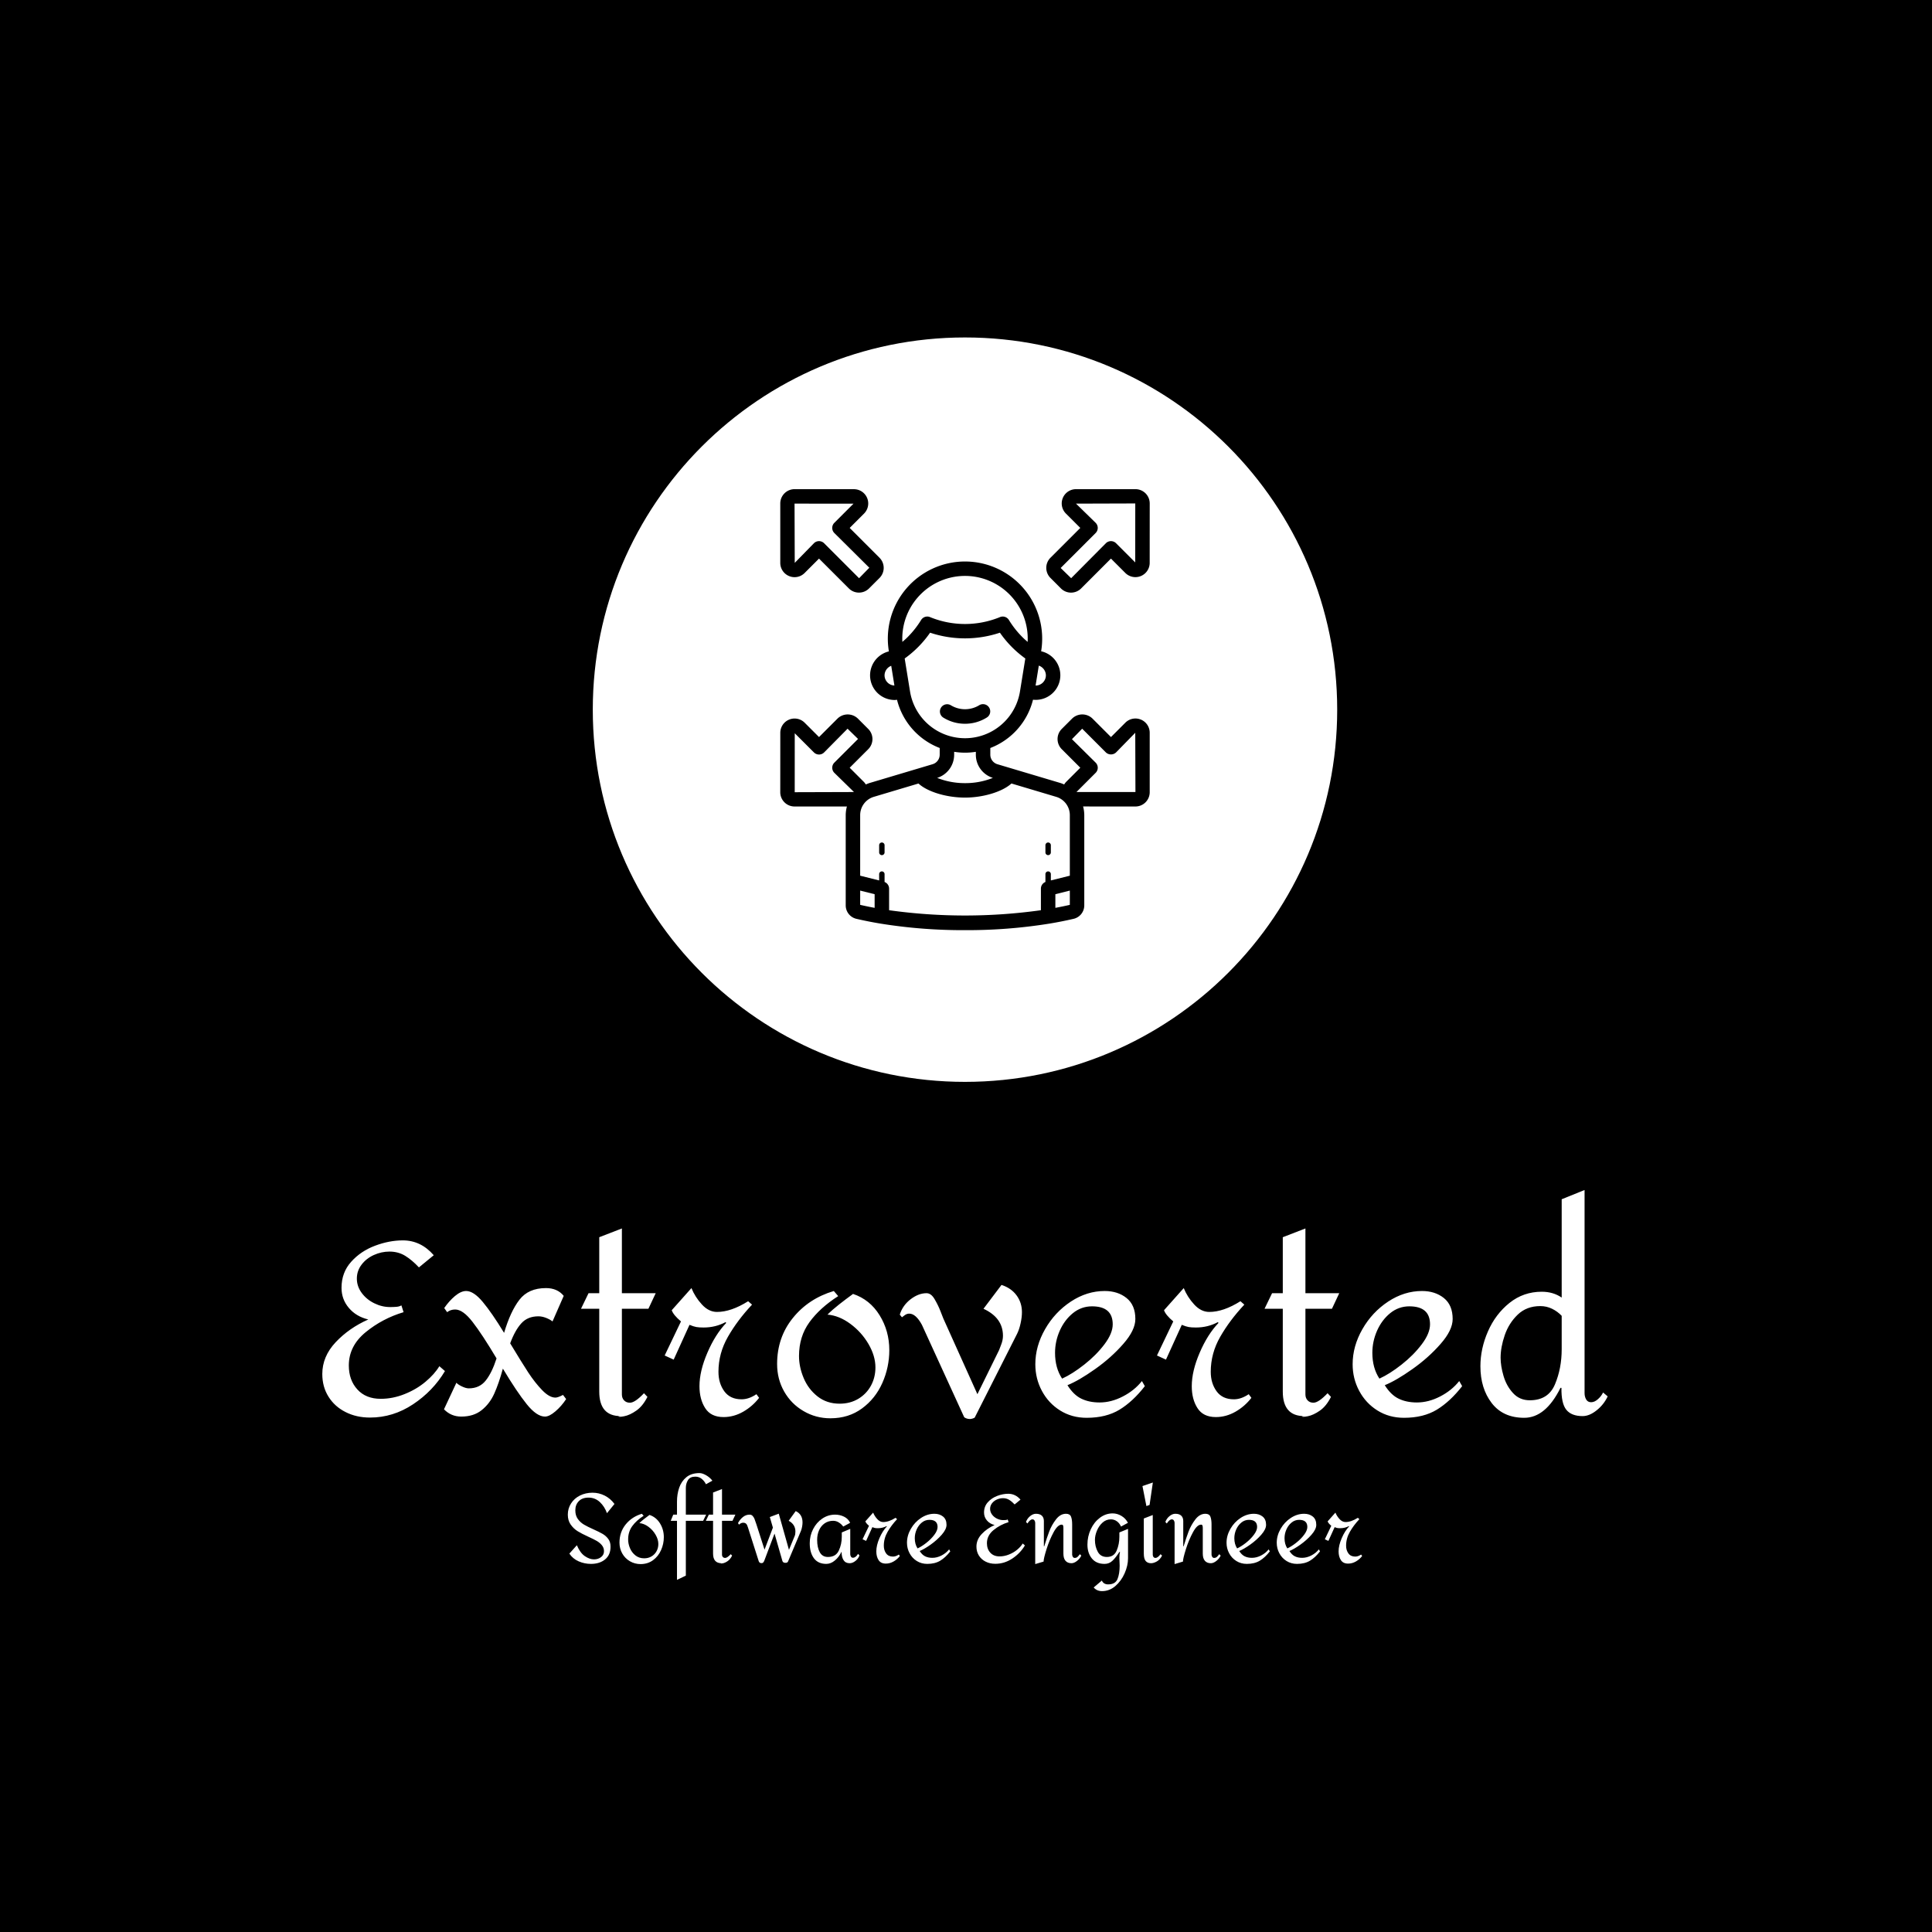 <svg xmlns="http://www.w3.org/2000/svg" version="1.1" xmlns:xlink="http://www.w3.org/1999/xlink" xmlns:svgjs="http://svgjs.dev/svgjs" width="1500" height="1500" viewBox="0 0 1500 1500"><rect width="1500" height="1500" fill="#000000"></rect><g transform="matrix(0.667,0,0,0.667,248.968,260.426)"><svg viewBox="0 0 254 248" data-background-color="#4ea9f3" preserveAspectRatio="xMidYMid meet" height="1464" width="1500" xmlns="http://www.w3.org/2000/svg" xmlns:xlink="http://www.w3.org/1999/xlink"><g id="tight-bounds" transform="matrix(1,0,0,1,0.262,0.4)"><svg viewBox="0 0 253.476 247.2" height="247.2" width="253.476"><g><svg viewBox="0 0 395.52 385.727" height="247.2" width="253.476"><g transform="matrix(1,0,0,1,0,262.312)"><svg viewBox="0 0 395.52 123.416" height="123.416" width="395.52"><g id="textblocktransform"><svg viewBox="0 0 395.52 123.416" height="123.416" width="395.52" id="textblock"><g><svg viewBox="0 0 395.52 70.463" height="70.463" width="395.52"><g transform="matrix(1,0,0,1,0,0)"><svg width="395.52" viewBox="1.5 -46.2 264.08 47.05" height="70.463" data-palette-color="#fcdb7c"><path d="M18.05-35.85Q21.75-35.85 24.4-32.8L24.4-32.8 21.35-30.3Q19.95-31.8 18.53-32.68 17.1-33.55 15.3-33.55L15.3-33.55Q13.65-33.55 12.1-32.85 10.55-32.15 9.58-30.88 8.6-29.6 8.6-28L8.6-28Q8.6-26.4 9.6-25.05 10.6-23.7 12.18-22.93 13.75-22.15 15.45-22.15L15.45-22.15Q16.1-22.15 16.73-22.2 17.35-22.25 17.75-22.5L17.75-22.5 18.2-21.1Q13.85-19.8 10.4-16.98 6.95-14.15 6.95-10.15L6.95-10.15Q6.95-7.15 8.7-5.23 10.45-3.3 13.5-3.3L13.5-3.3Q16-3.3 18.43-4.28 20.85-5.25 22.7-6.8 24.55-8.35 25.55-10L25.55-10 26.7-9Q24.25-4.9 20.15-2.18 16.05 0.55 11.3 0.55L11.3 0.55Q8.5 0.55 6.28-0.58 4.05-1.7 2.78-3.73 1.5-5.75 1.5-8.4L1.5-8.4Q1.5-12 4.25-14.93 7-17.85 10.95-19.6L10.95-19.6Q8.45-20.2 6.95-21.98 5.45-23.75 5.45-26.1L5.45-26.1Q5.45-29.25 7.43-31.45 9.4-33.65 12.33-34.75 15.25-35.85 18.05-35.85L18.05-35.85ZM50.95-4.1L51.6-3.25Q50.65-1.8 49.4-0.73 48.15 0.35 47.25 0.35L47.25 0.35Q45.55 0.35 43.5-2.2 41.45-4.75 38.6-9.5L38.6-9.5Q37.75-6.4 36.82-4.35 35.9-2.3 34.25-0.98 32.6 0.35 30.05 0.35L30.05 0.35Q27.95 0.35 26.5-1.15L26.5-1.15 29.05-6.6Q29.35-6.25 30.17-5.85 31-5.45 31.6-5.45L31.6-5.45Q33.8-5.45 35.07-7.05 36.35-8.65 37.3-11.6L37.3-11.6Q34.35-16.55 32.37-19.1 30.4-21.65 28.8-21.65L28.8-21.65Q27.85-21.65 27.15-21.1L27.15-21.1 26.55-21.95Q27.55-23.4 28.77-24.43 30-25.45 31.05-25.45L31.05-25.45Q32.6-25.45 34.47-23.2 36.35-20.95 38.85-16.85L38.85-16.85Q40.15-21.25 42-23.65 43.85-26.05 47.45-26.05L47.45-26.05Q49.8-26.05 51.1-24.45L51.1-24.45 48.8-19.2Q48.3-19.6 47.47-19.93 46.65-20.25 45.9-20.25L45.9-20.25Q43.7-20.25 42.4-18.82 41.1-17.4 40.1-14.7L40.1-14.7Q42.45-10.8 43.82-8.7 45.2-6.6 46.67-5.08 48.15-3.55 49.4-3.55L49.4-3.55Q49.9-3.55 50.95-4.1L50.95-4.1ZM63.05-38.3L63.05-25 70-25 68.5-21.8 63.05-21.8 63.05-4.2Q63.05-3.45 63.5-2.98 63.95-2.5 64.7-2.5L64.7-2.5Q65.75-2.5 67.59-4.45L67.59-4.45 68.3-3.7Q67.34-1.8 66.02-0.88 64.7 0.05 63.52 0.28 62.35 0.5 62.35 0.3L62.35 0.3Q62.4 0.3 62.5 0.28 62.6 0.25 62.8 0.25L62.8 0.25Q58.4 0.25 58.4-4.8L58.4-4.8 58.4-21.8 54.65-21.8 56.2-25 58.4-25 58.4-36.5 63.05-38.3ZM84.49-18.9Q82.24-16.55 80.62-12.78 78.99-9 78.99-5.9L78.99-5.9Q78.99-3.2 80.17-1.38 81.34 0.45 83.94 0.45L83.94 0.45Q86.04 0.45 87.97-0.65 89.89-1.75 91.24-3.5L91.24-3.5 90.69-4.25Q89.14-3.2 87.64-3.2L87.64-3.2Q85.29-3.2 84.09-4.85 82.89-6.5 82.89-8.85L82.89-8.85Q82.89-12.65 84.84-16.05 86.79-19.45 89.79-22.65L89.79-22.65 88.99-23.35Q85.49-21.15 82.59-21.15L82.59-21.15Q80.89-21.15 79.49-22.68 78.09-24.2 77.34-26.05L77.34-26.05 73.29-21.5Q73.64-20.5 75.19-19.2L75.19-19.2 71.84-12.2 73.69-11.35 76.94-18.5Q77.79-18.15 78.34-18.05 78.89-17.95 79.84-17.95L79.84-17.95Q82.29-17.95 84.34-19.05L84.34-19.05 84.49-18.9ZM106.59-25.45L107.49-24.4Q103.74-22 101.59-19.05 99.44-16.1 99.44-12.1L99.44-12.1Q99.44-9.85 100.39-7.58 101.34-5.3 103.24-3.8 105.14-2.3 107.79-2.3L107.79-2.3Q109.94-2.3 111.62-3.3 113.29-4.3 114.22-6 115.14-7.7 115.14-9.75L115.14-9.75Q115.14-12.1 113.72-14.55 112.29-17 109.99-18.7 107.69-20.4 105.29-20.6L105.29-20.6Q106.29-21.6 107.69-22.7 109.09-23.8 110.54-24.85L110.54-24.85Q113.99-23.7 115.99-20.48 117.99-17.25 117.99-13.3L117.99-13.3Q117.99-9.8 116.57-6.58 115.14-3.35 112.39-1.33 109.64 0.7 105.89 0.7L105.89 0.7Q102.89 0.7 100.37-0.78 97.84-2.25 96.39-4.8 94.94-7.35 94.94-10.45L94.94-10.45Q94.94-15.9 98.17-19.9 101.39-23.9 106.59-25.45L106.59-25.45ZM141.04-26.7Q143.04-26.05 144.14-24.55 145.24-23.05 145.24-21.1L145.24-21.1Q145.24-20.05 144.96-18.8 144.69-17.55 144.24-16.65L144.24-16.65 135.54 0.55Q135.44 0.65 135.11 0.75 134.79 0.85 134.54 0.85L134.54 0.85Q134.14 0.85 133.76 0.7 133.39 0.55 133.34 0.4L133.34 0.4 124.69-18.5Q123.44-20.8 122.09-20.8L122.09-20.8Q121.59-20.8 121.16-20.48 120.74-20.15 120.59-20.05L120.59-20.05 120.14-20.6Q120.74-22.5 122.36-23.75 123.99-25 125.64-25L125.64-25Q126.59-25 127.31-23.75 128.04-22.5 128.49-21.33 128.94-20.15 129.09-19.8L129.09-19.8 136.09-4.25 140.54-13.3Q140.59-13.45 140.96-14.4 141.34-15.35 141.34-16.25L141.34-16.25Q141.34-19.95 137.34-21.8L137.34-21.8 141.04-26.7ZM162.24-25.45Q164.94-25.45 166.74-24 168.54-22.55 168.54-19.7L168.54-19.7Q168.54-17.4 166.06-14.58 163.59-11.75 160.26-9.4 156.94-7.05 154.59-6.1L154.59-6.1Q155.84-4.1 157.44-3.33 159.04-2.55 161.19-2.55L161.19-2.55Q163.59-2.55 165.96-3.78 168.34-5 169.89-6.95L169.89-6.95 170.49-5.9Q168.04-2.75 165.29-1.07 162.54 0.6 158.54 0.6L158.54 0.6Q155.49 0.6 153.09-0.9 150.69-2.4 149.34-4.93 147.99-7.45 147.99-10.4L147.99-10.4Q147.99-14.1 149.99-17.6 151.99-21.1 155.29-23.28 158.59-25.45 162.24-25.45L162.24-25.45ZM159.64-22.3Q157.44-22.3 155.71-20.9 153.99-19.5 153.01-17.3 152.04-15.1 152.04-12.75L152.04-12.75Q152.04-9.65 153.49-7.45L153.49-7.45Q155.59-8.4 158.04-10.33 160.49-12.25 162.19-14.5 163.89-16.75 163.89-18.6L163.89-18.6Q163.89-22.3 159.64-22.3L159.64-22.3ZM185.63-18.9Q183.38-16.55 181.76-12.78 180.13-9 180.13-5.9L180.13-5.9Q180.13-3.2 181.31-1.38 182.48 0.45 185.08 0.45L185.08 0.45Q187.18 0.45 189.11-0.65 191.03-1.75 192.38-3.5L192.38-3.5 191.83-4.25Q190.28-3.2 188.78-3.2L188.78-3.2Q186.43-3.2 185.23-4.85 184.03-6.5 184.03-8.85L184.03-8.85Q184.03-12.65 185.98-16.05 187.93-19.45 190.93-22.65L190.93-22.65 190.13-23.35Q186.63-21.15 183.73-21.15L183.73-21.15Q182.03-21.15 180.63-22.68 179.23-24.2 178.48-26.05L178.48-26.05 174.43-21.5Q174.78-20.5 176.33-19.2L176.33-19.2 172.98-12.2 174.83-11.35 178.08-18.5Q178.93-18.15 179.48-18.05 180.03-17.95 180.98-17.95L180.98-17.95Q183.43-17.95 185.48-19.05L185.48-19.05 185.63-18.9ZM203.48-38.3L203.48-25 210.43-25 208.93-21.8 203.48-21.8 203.48-4.2Q203.48-3.45 203.93-2.98 204.38-2.5 205.13-2.5L205.13-2.5Q206.18-2.5 208.03-4.45L208.03-4.45 208.73-3.7Q207.78-1.8 206.46-0.88 205.13 0.05 203.96 0.28 202.78 0.5 202.78 0.3L202.78 0.3Q202.83 0.3 202.93 0.28 203.03 0.25 203.23 0.25L203.23 0.25Q198.83 0.25 198.83-4.8L198.83-4.8 198.83-21.8 195.08-21.8 196.63-25 198.83-25 198.83-36.5 203.48-38.3ZM227.43-25.45Q230.13-25.45 231.93-24 233.73-22.55 233.73-19.7L233.73-19.7Q233.73-17.4 231.25-14.58 228.78-11.75 225.45-9.4 222.13-7.05 219.78-6.1L219.78-6.1Q221.03-4.1 222.63-3.33 224.23-2.55 226.38-2.55L226.38-2.55Q228.78-2.55 231.15-3.78 233.53-5 235.08-6.95L235.08-6.95 235.68-5.9Q233.23-2.75 230.48-1.07 227.73 0.6 223.73 0.6L223.73 0.6Q220.68 0.6 218.28-0.9 215.88-2.4 214.53-4.93 213.18-7.45 213.18-10.4L213.18-10.4Q213.18-14.1 215.18-17.6 217.18-21.1 220.48-23.28 223.78-25.45 227.43-25.45L227.43-25.45ZM224.83-22.3Q222.63-22.3 220.9-20.9 219.18-19.5 218.2-17.3 217.23-15.1 217.23-12.75L217.23-12.75Q217.23-9.65 218.68-7.45L218.68-7.45Q220.78-8.4 223.23-10.33 225.68-12.25 227.38-14.5 229.08-16.75 229.08-18.6L229.08-18.6Q229.08-22.3 224.83-22.3L224.83-22.3ZM260.83-46.2L260.83-4.45Q260.83-3.75 261.15-3.18 261.48-2.6 262.18-2.6L262.18-2.6Q262.88-2.6 263.58-3.23 264.28-3.85 264.63-4.6L264.63-4.6 265.58-3.8Q264.78-2.1 263.3-0.93 261.83 0.25 260.43 0.25L260.43 0.25Q258.13 0.25 257.08-1.05 256.03-2.35 256.08-5.55L256.08-5.55 255.88-5.55Q252.83 0.6 248.43 0.6L248.43 0.6Q244.08 0.6 241.75-2.43 239.43-5.45 239.43-10L239.43-10Q239.43-13.6 240.98-17.15 242.53-20.7 245.4-23 248.28-25.3 252.03-25.3L252.03-25.3Q254.38-25.3 256.13-24.1L256.13-24.1 256.13-44.3 260.83-46.2ZM251.73-22.35Q248.93-22.35 247.1-20.6 245.28-18.85 244.43-16.38 243.58-13.9 243.58-11.75L243.58-11.75Q243.58-10.05 244.18-8 244.78-5.95 246.13-4.48 247.48-3 249.58-3L249.58-3Q253.38-3 254.75-6.28 256.13-9.55 256.13-13.5L256.13-13.5 256.13-20.35Q255.28-21.25 254.15-21.8 253.03-22.35 251.73-22.35L251.73-22.35Z" opacity="1" transform="matrix(1,0,0,1,0,0)" fill="#ffffff" class="wordmark-text-0" data-fill-palette-color="primary" id="text-0"></path></svg></g></svg></g><g transform="matrix(1,0,0,1,75.544,87.097)"><svg viewBox="0 0 244.431 36.318" height="36.318" width="244.431"><g transform="matrix(1,0,0,1,0,0)"><svg width="244.431" viewBox="2.25 -46.6 412.86 61.35" height="36.318" data-palette-color="#fcdb7c"><path d="M15.1-36.4Q18.45-36.4 21.45-34.88 24.45-33.35 26.5-30.55L26.5-30.55 22.6-25.75Q21.35-29.25 18.88-31.55 16.4-33.85 13-33.85L13-33.85Q9.75-33.85 7.95-32 6.15-30.15 6.15-27.25L6.15-27.25Q6.15-24.55 7.45-22.75 8.75-20.95 10.6-19.85 12.45-18.75 15.6-17.35L15.6-17.35Q18.6-16 20.33-15 22.05-14 23.25-12.4 24.45-10.8 24.45-8.45L24.45-8.45Q24.5-4.1 21.65-1.75 18.8 0.6 14.25 0.6L14.25 0.6Q10.9 0.6 7.88-0.73 4.85-2.05 3.05-4.75L3.05-4.75 6.95-9.1Q8.65-5.1 11.1-3.43 13.55-1.75 15.85-1.75L15.85-1.75Q18-1.75 19.53-2.93 21.05-4.1 21.05-6L21.05-6Q21.05-7.75 19.98-9.08 18.9-10.4 17.3-11.33 15.7-12.25 12.95-13.5L12.95-13.5Q9.45-15.1 7.35-16.4 5.25-17.7 3.75-19.83 2.25-21.95 2.25-25L2.25-25Q2.25-28.2 3.93-30.83 5.6-33.45 8.55-34.93 11.5-36.4 15.1-36.4L15.1-36.4ZM40.75-25.45L41.65-24.4Q37.9-22 35.75-19.05 33.6-16.1 33.6-12.1L33.6-12.1Q33.6-9.85 34.55-7.58 35.5-5.3 37.4-3.8 39.3-2.3 41.95-2.3L41.95-2.3Q44.1-2.3 45.77-3.3 47.45-4.3 48.37-6 49.3-7.7 49.3-9.75L49.3-9.75Q49.3-12.1 47.87-14.55 46.45-17 44.15-18.7 41.85-20.4 39.45-20.6L39.45-20.6Q40.45-21.6 41.85-22.7 43.25-23.8 44.7-24.85L44.7-24.85Q48.15-23.7 50.15-20.48 52.15-17.25 52.15-13.3L52.15-13.3Q52.15-9.8 50.72-6.58 49.3-3.35 46.55-1.33 43.8 0.7 40.05 0.7L40.05 0.7Q37.05 0.7 34.52-0.78 32-2.25 30.55-4.8 29.1-7.35 29.1-10.45L29.1-10.45Q29.1-15.9 32.32-19.9 35.55-23.9 40.75-25.45L40.75-25.45ZM70.69-46.6Q72.14-46.6 74.12-45.48 76.09-44.35 77.39-42.65L77.39-42.65 74.05-40.8Q73.25-42.45 71.84-43.6 70.44-44.75 68.5-44.75L68.5-44.75Q65.84-44.75 64.72-42.98 63.59-41.2 63.59-38.85L63.59-38.85 63.59-25 74.14-25 72.59-21.8 63.59-21.8 63.59 6.7 58.99 8.9 58.99-21.8 55.74-21.8 57.05-25 58.99-25 58.99-31.75Q58.99-35.65 60.14-39 61.3-42.35 63.89-44.48 66.5-46.6 70.69-46.6L70.69-46.6ZM82.39-38.3L82.39-25 89.34-25 87.84-21.8 82.39-21.8 82.39-4.2Q82.39-3.45 82.84-2.98 83.29-2.5 84.04-2.5L84.04-2.5Q85.09-2.5 86.94-4.45L86.94-4.45 87.64-3.7Q86.69-1.8 85.37-0.88 84.04 0.05 82.87 0.28 81.69 0.5 81.69 0.3L81.69 0.3Q81.74 0.3 81.84 0.28 81.94 0.25 82.14 0.25L82.14 0.25Q77.74 0.25 77.74-4.8L77.74-4.8 77.74-21.8 73.99-21.8 75.54-25 77.74-25 77.74-36.5 82.39-38.3ZM120.69-26.85Q124.24-25.2 124.24-20.95L124.24-20.95Q124.24-19.95 124.02-18.73 123.79-17.5 123.44-16.6L123.44-16.6 116.79-0.85Q116.54 0.05 115.39 0.05L115.39 0.05Q114.09 0.05 113.79-0.9L113.79-0.9 109.69-15.15 104.34-1Q104.04-0.35 103.77-0.08 103.49 0.2 102.89 0.2L102.89 0.2Q102.29 0.2 101.99-0.05 101.69-0.3 101.49-0.75L101.49-0.75 95.89-18.3Q95.49-19.7 94.94-20.25 94.39-20.8 93.39-20.8L93.39-20.8Q92.24-20.8 91.24-19.8L91.24-19.8 90.69-20.6Q91.79-22.6 93.32-23.8 94.84-25 96.74-25L96.74-25Q97.69-25 98.29-24.35 98.89-23.7 99.24-22.88 99.59-22.05 100.24-20.05L100.24-20.05 104.49-6.8 108.84-18.25 107.24-23.75 111.89-25.5 117.19-6.7 120.14-13.85Q120.54-14.65 120.54-16.25L120.54-16.25Q120.54-18.1 119.62-19.53 118.69-20.95 117.04-21.8L117.04-21.8 120.69-26.85ZM141.19-25Q143.64-25 145.81-23.95 147.99-22.9 148.99-20.75L148.99-20.75 145.39-18.8Q144.59-19.95 143.19-20.88 141.79-21.8 140.19-21.8L140.19-21.8Q137.64-21.8 135.74-20.48 133.84-19.15 132.84-16.9 131.84-14.65 131.84-11.9L131.84-11.9Q131.84-7.95 133.19-5.48 134.54-3 137.44-3L137.44-3Q141.54-3 143.09-6.3 144.64-9.6 144.64-13.5L144.64-13.5 144.64-15.75 149.04-17.6 149.04-4.45Q149.04-3.8 149.39-3.2 149.74-2.6 150.44-2.6L150.44-2.6Q151.89-2.6 153.09-4.6L153.09-4.6 153.84-3.8Q153.24-2.1 151.74-0.93 150.24 0.25 148.74 0.25L148.74 0.25Q146.59 0.25 145.56-1.35 144.54-2.95 144.54-5.6L144.54-5.6 144.44-5.6Q143.19-2.95 141.06-1.18 138.94 0.6 136.59 0.6L136.59 0.6Q132.34 0.6 130.16-2.33 127.99-5.25 127.99-10.15L127.99-10.15Q127.99-14.05 129.74-17.48 131.49-20.9 134.51-22.95 137.54-25 141.19-25L141.19-25ZM168.09-18.9Q165.84-16.55 164.21-12.78 162.59-9 162.59-5.9L162.59-5.9Q162.59-3.2 163.76-1.38 164.94 0.45 167.54 0.45L167.54 0.45Q169.64 0.45 171.56-0.65 173.49-1.75 174.84-3.5L174.84-3.5 174.29-4.25Q172.74-3.2 171.24-3.2L171.24-3.2Q168.89-3.2 167.69-4.85 166.49-6.5 166.49-8.85L166.49-8.85Q166.49-12.65 168.44-16.05 170.39-19.45 173.39-22.65L173.39-22.65 172.59-23.35Q169.09-21.15 166.19-21.15L166.19-21.15Q164.49-21.15 163.09-22.68 161.69-24.2 160.94-26.05L160.94-26.05 156.89-21.5Q157.24-20.5 158.79-19.2L158.79-19.2 155.44-12.2 157.29-11.35 160.54-18.5Q161.39-18.15 161.94-18.05 162.49-17.95 163.44-17.95L163.44-17.95Q165.89-17.95 167.94-19.05L167.94-19.05 168.09-18.9ZM192.78-25.45Q195.48-25.45 197.28-24 199.08-22.55 199.08-19.7L199.08-19.7Q199.08-17.4 196.61-14.58 194.13-11.75 190.81-9.4 187.48-7.05 185.13-6.1L185.13-6.1Q186.38-4.1 187.98-3.33 189.58-2.55 191.73-2.55L191.73-2.55Q194.13-2.55 196.51-3.78 198.88-5 200.43-6.95L200.43-6.95 201.03-5.9Q198.58-2.75 195.83-1.07 193.08 0.6 189.08 0.6L189.08 0.6Q186.03 0.6 183.63-0.9 181.23-2.4 179.88-4.93 178.53-7.45 178.53-10.4L178.53-10.4Q178.53-14.1 180.53-17.6 182.53-21.1 185.83-23.28 189.13-25.45 192.78-25.45L192.78-25.45ZM190.18-22.3Q187.98-22.3 186.26-20.9 184.53-19.5 183.56-17.3 182.58-15.1 182.58-12.75L182.58-12.75Q182.58-9.65 184.03-7.45L184.03-7.45Q186.13-8.4 188.58-10.33 191.03-12.25 192.73-14.5 194.43-16.75 194.43-18.6L194.43-18.6Q194.43-22.3 190.18-22.3L190.18-22.3ZM231.18-35.85Q234.88-35.85 237.53-32.8L237.53-32.8 234.48-30.3Q233.08-31.8 231.65-32.68 230.23-33.55 228.43-33.55L228.43-33.55Q226.78-33.55 225.23-32.85 223.68-32.15 222.7-30.88 221.73-29.6 221.73-28L221.73-28Q221.73-26.4 222.73-25.05 223.73-23.7 225.3-22.93 226.88-22.15 228.58-22.15L228.58-22.15Q229.23-22.15 229.85-22.2 230.48-22.25 230.88-22.5L230.88-22.5 231.33-21.1Q226.98-19.8 223.53-16.98 220.08-14.15 220.08-10.15L220.08-10.15Q220.08-7.15 221.83-5.23 223.58-3.3 226.63-3.3L226.63-3.3Q229.13-3.3 231.55-4.28 233.98-5.25 235.83-6.8 237.68-8.35 238.68-10L238.68-10 239.83-9Q237.38-4.9 233.28-2.18 229.18 0.55 224.43 0.55L224.43 0.55Q221.63 0.55 219.4-0.58 217.18-1.7 215.9-3.73 214.63-5.75 214.63-8.4L214.63-8.4Q214.63-12 217.38-14.93 220.13-17.85 224.08-19.6L224.08-19.6Q221.58-20.2 220.08-21.98 218.58-23.75 218.58-26.1L218.58-26.1Q218.58-29.25 220.55-31.45 222.53-33.65 225.45-34.75 228.38-35.85 231.18-35.85L231.18-35.85ZM261.18-25.45Q263.18-25.45 263.78-23.98 264.38-22.5 264.38-19.9L264.38-19.9 264.38-18.35 264.38-4.2Q264.38-3.65 264.73-3.08 265.08-2.5 265.73-2.5L265.73-2.5Q266.58-2.5 267.18-3.05 267.78-3.6 268.38-4.45L268.38-4.45 269.13-3.7Q268.38-2.1 266.88-0.93 265.38 0.25 264.03 0.25L264.03 0.25Q262.03 0.25 260.93-1 259.83-2.25 259.83-4.8L259.83-4.8 259.83-18.05Q259.83-18.8 259.68-19.3 259.53-19.8 258.93-19.8L258.93-19.8Q256.88-19.8 254.73-15.85 252.58-11.9 251.05-7.03 249.53-2.15 249.53-0.6L249.53-0.6 245.18 0.7 245.18-20.7Q245.18-21.4 244.8-21.98 244.43-22.55 243.73-22.55L243.73-22.55Q242.53-22.55 241.13-20.4L241.13-20.4 240.38-21.2Q241.03-23 242.53-24.23 244.03-25.45 245.53-25.45L245.53-25.45Q247.63-25.45 248.65-24.45 249.68-23.45 249.68-21.7L249.68-21.7 249.68-8.55 249.88-8.55Q251.23-13 252.48-16.3 253.73-19.6 255.98-22.53 258.23-25.45 261.18-25.45L261.18-25.45ZM285.42-25.65Q287.82-25.65 290.02-24.33 292.22-23 293.37-20.75L293.37-20.75 289.77-18.8Q289.02-20.55 287.62-21.55 286.22-22.55 284.52-22.55L284.52-22.55Q282.02-22.55 280.15-20.85 278.27-19.15 277.25-16.65 276.22-14.15 276.22-11.9L276.22-11.9Q276.22-8.4 277.7-5.7 279.17-3 282.42-3L282.42-3Q286.12-3 287.52-6.33 288.92-9.65 288.92-13.5L288.92-13.5 288.92-15.75 293.42-17.6 293.42-2.3Q293.42 1.45 291.67 5.45 289.92 9.45 286.85 12.1 283.77 14.75 279.92 14.75L279.92 14.75Q277.17 14.75 275.57 12.85L275.57 12.85 279.82 9.25Q280.17 10.15 281 10.7 281.82 11.25 283.07 11.25L283.07 11.25Q286.82 11.25 287.95 8.47 289.07 5.7 289.07 1.5L289.07 1.5 288.92-2.6Q288.92-4.45 289.27-5.6L289.27-5.6 288.92-5.6Q287.07-2.7 285.35-1.05 283.62 0.6 281.22 0.6L281.22 0.6Q276.92 0.6 274.62-2.23 272.32-5.05 272.32-9.4L272.32-9.4Q272.32-13.65 274.05-17.38 275.77-21.1 278.8-23.38 281.82-25.65 285.42-25.65L285.42-25.65ZM306.32-41.7L304.62-30.05 302.97-29.45 300.92-39.85 306.32-41.7ZM306.27-24.8L306.27-4.2Q306.27-3.45 306.65-2.98 307.02-2.5 307.72-2.5L307.72-2.5Q308.27-2.5 308.94-3 309.62-3.5 310.32-4.45L310.32-4.45 311.12-3.7Q309.97-1.55 308.35-0.65 306.72 0.25 305.37 0.25L305.37 0.25Q303.57 0.25 302.6-0.9 301.62-2.05 301.62-4.8L301.62-4.8 301.62-23 306.27-24.8ZM333.62-25.45Q335.62-25.45 336.22-23.98 336.82-22.5 336.82-19.9L336.82-19.9 336.82-18.35 336.82-4.2Q336.82-3.65 337.17-3.08 337.52-2.5 338.17-2.5L338.17-2.5Q339.02-2.5 339.62-3.05 340.22-3.6 340.82-4.45L340.82-4.45 341.57-3.7Q340.82-2.1 339.32-0.93 337.82 0.25 336.47 0.25L336.47 0.25Q334.47 0.25 333.37-1 332.27-2.25 332.27-4.8L332.27-4.8 332.27-18.05Q332.27-18.8 332.12-19.3 331.97-19.8 331.37-19.8L331.37-19.8Q329.32-19.8 327.17-15.85 325.02-11.9 323.49-7.03 321.97-2.15 321.97-0.6L321.97-0.6 317.62 0.7 317.62-20.7Q317.62-21.4 317.24-21.98 316.87-22.55 316.17-22.55L316.17-22.55Q314.97-22.55 313.57-20.4L313.57-20.4 312.82-21.2Q313.47-23 314.97-24.23 316.47-25.45 317.97-25.45L317.97-25.45Q320.07-25.45 321.09-24.45 322.12-23.45 322.12-21.7L322.12-21.7 322.12-8.55 322.32-8.55Q323.67-13 324.92-16.3 326.17-19.6 328.42-22.53 330.67-25.45 333.62-25.45L333.62-25.45ZM358.87-25.45Q361.56-25.45 363.37-24 365.17-22.55 365.17-19.7L365.17-19.7Q365.17-17.4 362.69-14.58 360.22-11.75 356.89-9.4 353.56-7.05 351.22-6.1L351.22-6.1Q352.47-4.1 354.06-3.33 355.67-2.55 357.81-2.55L357.81-2.55Q360.22-2.55 362.59-3.78 364.97-5 366.51-6.95L366.51-6.95 367.12-5.9Q364.67-2.75 361.92-1.07 359.17 0.6 355.17 0.6L355.17 0.6Q352.12 0.6 349.72-0.9 347.31-2.4 345.97-4.93 344.62-7.45 344.62-10.4L344.62-10.4Q344.62-14.1 346.62-17.6 348.62-21.1 351.92-23.28 355.22-25.45 358.87-25.45L358.87-25.45ZM356.26-22.3Q354.06-22.3 352.34-20.9 350.62-19.5 349.64-17.3 348.67-15.1 348.67-12.75L348.67-12.75Q348.67-9.65 350.12-7.45L350.12-7.45Q352.22-8.4 354.67-10.33 357.12-12.25 358.81-14.5 360.51-16.75 360.51-18.6L360.51-18.6Q360.51-22.3 356.26-22.3L356.26-22.3ZM384.96-25.45Q387.66-25.45 389.46-24 391.26-22.55 391.26-19.7L391.26-19.7Q391.26-17.4 388.79-14.58 386.31-11.75 382.99-9.4 379.66-7.05 377.31-6.1L377.31-6.1Q378.56-4.1 380.16-3.33 381.76-2.55 383.91-2.55L383.91-2.55Q386.31-2.55 388.69-3.78 391.06-5 392.61-6.95L392.61-6.95 393.21-5.9Q390.76-2.75 388.01-1.07 385.26 0.6 381.26 0.6L381.26 0.6Q378.21 0.6 375.81-0.9 373.41-2.4 372.06-4.93 370.71-7.45 370.71-10.4L370.71-10.4Q370.71-14.1 372.71-17.6 374.71-21.1 378.01-23.28 381.31-25.45 384.96-25.45L384.96-25.45ZM382.36-22.3Q380.16-22.3 378.44-20.9 376.71-19.5 375.74-17.3 374.76-15.1 374.76-12.75L374.76-12.75Q374.76-9.65 376.21-7.45L376.21-7.45Q378.31-8.4 380.76-10.33 383.21-12.25 384.91-14.5 386.61-16.75 386.61-18.6L386.61-18.6Q386.61-22.3 382.36-22.3L382.36-22.3ZM408.36-18.9Q406.11-16.55 404.49-12.78 402.86-9 402.86-5.9L402.86-5.9Q402.86-3.2 404.04-1.38 405.21 0.45 407.81 0.45L407.81 0.45Q409.91 0.45 411.84-0.65 413.76-1.75 415.11-3.5L415.11-3.5 414.56-4.25Q413.01-3.2 411.51-3.2L411.51-3.2Q409.16-3.2 407.96-4.85 406.76-6.5 406.76-8.85L406.76-8.85Q406.76-12.65 408.71-16.05 410.66-19.45 413.66-22.65L413.66-22.65 412.86-23.35Q409.36-21.15 406.46-21.15L406.46-21.15Q404.76-21.15 403.36-22.68 401.96-24.2 401.21-26.05L401.21-26.05 397.16-21.5Q397.51-20.5 399.06-19.2L399.06-19.2 395.71-12.2 397.56-11.35 400.81-18.5Q401.66-18.15 402.21-18.05 402.76-17.95 403.71-17.95L403.71-17.95Q406.16-17.95 408.21-19.05L408.21-19.05 408.36-18.9Z" opacity="1" transform="matrix(1,0,0,1,0,0)" fill="#ffffff" class="slogan-text-1" data-fill-palette-color="secondary" id="text-1"></path></svg></g></svg></g></svg></g></svg></g><g transform="matrix(1,0,0,1,83.239,0)"><svg viewBox="0 0 229.043 229.043" height="229.043" width="229.043"><g><svg></svg></g><g id="icon-0"><svg viewBox="0 0 229.043 229.043" height="229.043" width="229.043"><g><path d="M0 114.521c0-63.248 51.273-114.521 114.521-114.521 63.248 0 114.521 51.273 114.522 114.521 0 63.248-51.273 114.521-114.522 114.522-63.248 0-114.521-51.273-114.521-114.522zM114.521 222.688c59.739 0 108.167-48.428 108.167-108.167 0-59.739-48.428-108.167-108.167-108.167-59.739 0-108.167 48.428-108.167 108.167 0 59.739 48.428 108.167 108.167 108.167z" data-fill-palette-color="accent" fill="#ffffff" stroke="transparent"></path><ellipse rx="113.376" ry="113.376" cx="114.521" cy="114.521" fill="#ffffff" stroke="transparent" stroke-width="0" fill-opacity="1" data-fill-palette-color="accent"></ellipse></g><g transform="matrix(1,0,0,1,57.682,46.678)"><svg viewBox="0 0 113.678 135.687" height="135.687" width="113.678"><g><svg xmlns="http://www.w3.org/2000/svg" viewBox="6.447 1.5 51.106 61.001" x="0" y="0" height="135.687" width="113.678" class="icon-dxe-0" data-fill-palette-color="quaternary" id="dxe-0"><g data-name="Layer 43" fill="#4ea9f3" data-fill-palette-color="quaternary"><path d="M7.668 13.52A1.96 1.96 0 0 0 9.82 13.092L11.807 11.104 15.935 15.23A1.975 1.975 0 0 0 18.728 15.231L20.178 13.782A1.98 1.98 0 0 0 20.178 10.99L16.05 6.861 18.036 4.876A1.975 1.975 0 0 0 16.64 1.504L8.424 1.5A1.977 1.977 0 0 0 6.449 3.475V11.695A1.97 1.97 0 0 0 7.668 13.52M16.58 3.504L13.929 6.154A1 1 0 0 0 13.929 7.568L18.764 12.368 17.349 13.818 12.514 8.981A1 1 0 0 0 11.1 8.982L8.45 11.695 8.423 3.5ZM45.27 15.23A1.973 1.973 0 0 0 48.065 15.23L52.19 11.103 54.178 13.09A1.975 1.975 0 0 0 57.548 11.693L57.553 3.478A1.975 1.975 0 0 0 55.578 1.5H47.358A1.975 1.975 0 0 0 45.96 4.873L47.95 6.86 43.822 10.987A1.973 1.973 0 0 0 43.822 13.78ZM50.07 7.567A1 1 0 0 0 50.07 6.153L47.357 3.501 55.553 3.476 55.548 11.632 52.898 8.982A1 1 0 0 0 51.484 8.981L46.685 13.815 45.235 12.402ZM32 33.95A5.65 5.65 0 0 1 29.001 33.098 1 1 0 0 1 30.062 31.402 3.77 3.77 0 0 0 33.942 31.402 1 1 0 1 1 35.001 33.098 5.65 5.65 0 0 1 32.002 33.95M20.876 50.75V51.747A0.375 0.375 0 0 1 20.126 51.747V50.75A0.375 0.375 0 0 1 20.876 50.75M43.126 51.747V50.75A0.375 0.375 0 0 1 43.876 50.75V51.747A0.375 0.375 0 0 1 43.126 51.747M56.333 33.374A1.97 1.97 0 0 0 54.18 33.802L52.193 35.79 49.623 33.22A2.02 2.02 0 0 0 46.83 33.22L45.38 34.669A1.98 1.98 0 0 0 45.38 37.462L47.95 40.032 45.965 42.018A2 2 0 0 0 45.72 42.348 5 5 0 0 0 45.208 42.148L36.492 39.549A1.38 1.38 0 0 1 35.502 38.218V37.303A9.65 9.65 0 0 0 41.408 30.623 3.402 3.402 0 0 0 42.533 23.923L42.54 23.882A10.675 10.675 0 1 0 21.463 23.883L21.473 23.94A3.41 3.41 0 0 0 22.289 30.663C22.393 30.663 22.493 30.641 22.596 30.632A9.65 9.65 0 0 0 28.502 37.302V38.219A1.38 1.38 0 0 1 27.512 39.548L18.793 42.148A5 5 0 0 0 18.28 42.349 2 2 0 0 0 18.04 42.023L16.05 40.033 18.621 37.464A1.977 1.977 0 0 0 18.621 34.671L17.171 33.221A2.02 2.02 0 0 0 14.38 33.22L11.809 35.79 9.822 33.804A1.975 1.975 0 0 0 6.452 35.2L6.447 43.416A1.975 1.975 0 0 0 8.422 45.393H15.667A4.7 4.7 0 0 0 15.501 46.577V59.06A1.91 1.91 0 0 0 16.978 60.932 52 52 0 0 0 20.338 61.597 71.6 71.6 0 0 0 32 62.5 71.6 71.6 0 0 0 43.665 61.597 52 52 0 0 0 47.025 60.932 1.91 1.91 0 0 0 48.5 59.06V46.577A4.7 4.7 0 0 0 48.335 45.39L55.576 45.394A1.977 1.977 0 0 0 57.551 43.419V35.199A1.97 1.97 0 0 0 56.333 33.373M43.19 27.247A1.417 1.417 0 0 1 41.773 28.663H41.765L42.21 25.91A1.44 1.44 0 0 1 43.19 27.247M25.395 16.553A8.675 8.675 0 0 1 40.665 22.626C40.43 22.422 40.196 22.22 39.969 21.993A12.8 12.8 0 0 1 38.077 19.602 1 1 0 0 0 36.815 19.206 12.74 12.74 0 0 1 27.188 19.206 1 1 0 0 0 25.927 19.602 12.8 12.8 0 0 1 24.035 21.992C23.807 22.22 23.572 22.422 23.338 22.625A8.66 8.66 0 0 1 25.395 16.553M20.873 27.247A1.43 1.43 0 0 1 21.796 25.934L22.237 28.658A1.415 1.415 0 0 1 20.873 27.248M24.397 29.48L23.658 24.92A14.7 14.7 0 0 0 27.172 21.353 15.25 15.25 0 0 0 36.832 21.353 14.7 14.7 0 0 0 40.344 24.92L39.606 29.48A7.704 7.704 0 0 1 24.397 29.48M30.501 38.218V37.828A9.3 9.3 0 0 0 33.501 37.829V38.219A3.36 3.36 0 0 0 35.853 41.438 10.2 10.2 0 0 1 32 42.163 10.4 10.4 0 0 1 28.15 41.44 3.36 3.36 0 0 0 30.5 38.218M8.451 35.262L11.102 37.912A1 1 0 0 0 12.517 37.912L15.757 34.635 17.207 36.05 13.93 39.326A1 1 0 0 0 13.93 40.74L16.643 43.393 8.447 43.418ZM17.502 57.027L19.501 57.527V59.413A49 49 0 0 1 17.501 59ZM21.501 59.742V56.747A0.99 0.99 0 0 0 20.876 55.835V54.747A0.375 0.375 0 0 0 20.126 54.747V55.623L17.501 54.966V46.577A2.64 2.64 0 0 1 19.368 44.064L25.566 42.215C26.776 43.34 29.4 44.163 32.001 44.163 34.584 44.163 37.214 43.328 38.425 42.212L44.633 44.064A2.64 2.64 0 0 1 46.501 46.577V54.967L43.876 55.622V54.747A0.375 0.375 0 0 0 43.126 54.747V55.835A0.99 0.99 0 0 0 42.501 56.747V59.742A75.8 75.8 0 0 1 21.501 59.742M44.501 59.413V57.527L46.501 57.027V59C45.861 59.149 45.187 59.285 44.501 59.413M47.421 43.39L50.071 40.74A1 1 0 0 0 50.071 39.324L46.794 36.083 48.209 34.633 51.486 37.912A1.03 1.03 0 0 0 52.9 37.911L55.551 35.198 55.577 43.394Z" fill="#000000" data-fill-palette-color="quaternary"></path></g></svg></g></svg></g></svg></g></svg></g><g></g></svg></g><defs></defs></svg><rect width="253.476" height="247.2" fill="none" stroke="none" visibility="hidden"></rect></g></svg></g></svg>